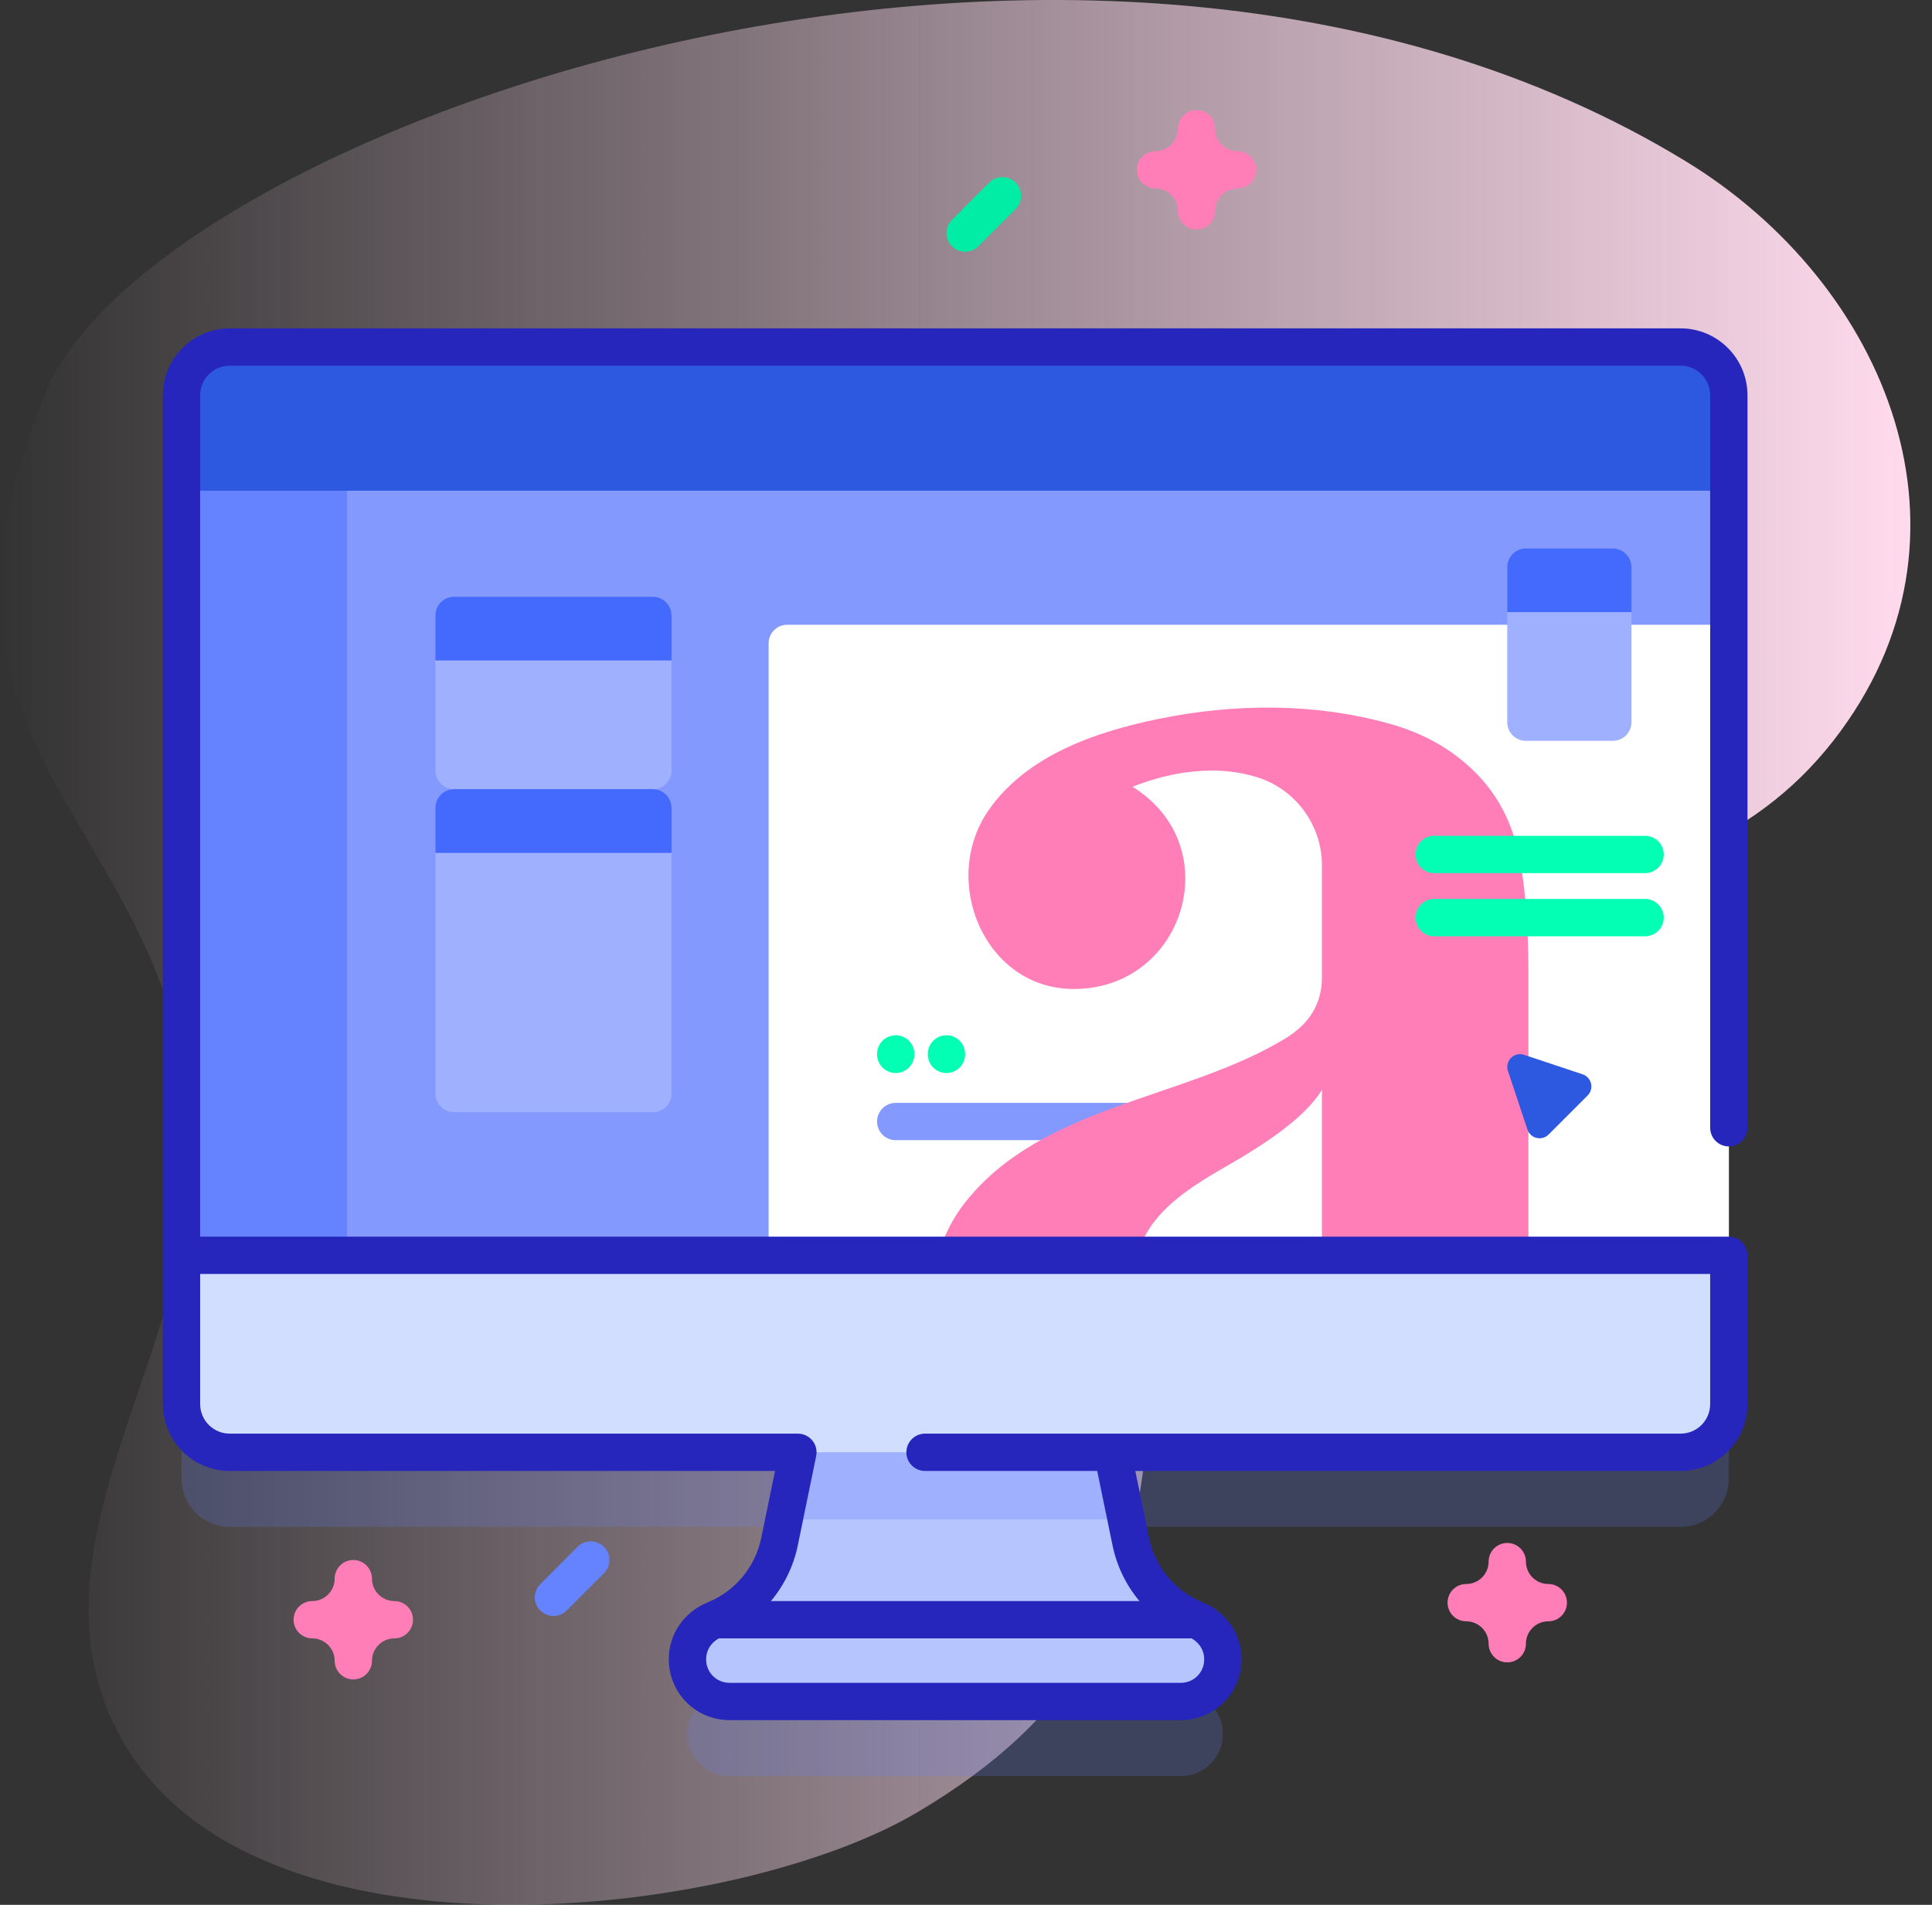 <svg width="71" height="70" viewBox="0 0 71 70" fill="none" xmlns="http://www.w3.org/2000/svg">
<rect x="0" y="0" width="71" height="70" fill="#333333" stroke="none"/>
<path d="M61.95 5.926C39.935 -7.494 5.661 4.745 1.673 14.42C-3.662 27.363 5.318 29.576 6.986 40.181C8.324 48.691 -0.032 56.84 4.738 64.353C9.932 72.533 27.152 70.479 33.697 66.608C45.678 59.521 39.635 51.249 45.309 40.926C50.712 31.093 61.248 35.081 67.379 27.215C73.207 19.739 69.341 10.432 61.95 5.926Z" fill="url(#paint0_linear)"/>
<path opacity="0.2" d="M61.762 15.495H8.442C7.463 15.495 6.67 16.288 6.67 17.267V54.339C6.67 55.318 7.463 56.111 8.442 56.111H29.323L28.647 59.395C28.374 60.722 27.455 61.778 26.26 62.265C25.667 62.506 25.265 63.064 25.265 63.703V63.731C25.265 64.58 25.954 65.269 26.803 65.269H43.401C44.25 65.269 44.939 64.58 44.939 63.731V63.703C44.939 63.064 44.537 62.506 43.944 62.265C42.749 61.778 41.83 60.722 41.557 59.395L40.881 56.111H61.762C62.741 56.111 63.534 55.318 63.534 54.339V17.267C63.534 16.288 62.741 15.495 61.762 15.495Z" fill="#6583FE"/>
<path d="M26.803 62.526H43.401C44.25 62.526 44.939 61.838 44.939 60.989V60.961C44.939 60.321 44.537 59.764 43.944 59.522C42.749 59.035 41.83 57.98 41.557 56.653L40.65 52.248H29.554L28.647 56.653C28.374 57.98 27.455 59.035 26.26 59.522C25.667 59.764 25.265 60.321 25.265 60.961V60.989C25.265 61.838 25.953 62.526 26.803 62.526Z" fill="#B7C5FF"/>
<path d="M41.39 55.838H28.814L29.554 52.248H40.65L41.39 55.838Z" fill="#9FB0FE"/>
<path d="M61.762 53.369H8.442C7.463 53.369 6.67 52.576 6.67 51.597V14.525C6.67 13.546 7.463 12.753 8.442 12.753H61.762C62.741 12.753 63.534 13.546 63.534 14.525V51.597C63.534 52.576 62.741 53.369 61.762 53.369Z" fill="#8399FE"/>
<path d="M63.535 22.958V46.131H28.246V23.644C28.246 23.265 28.553 22.958 28.932 22.958H63.535Z" fill="white"/>
<path d="M43.41 41.9H32.917C32.538 41.9 32.232 41.593 32.232 41.215C32.232 40.836 32.538 40.529 32.917 40.529H43.41C43.788 40.529 44.095 40.836 44.095 41.215C44.095 41.593 43.788 41.9 43.41 41.9Z" fill="#8399FE"/>
<path d="M55.773 31.231C55.51 30.108 54.99 29.159 54.218 28.385C53.375 27.542 52.322 26.946 51.056 26.593C48.31 25.829 45.377 25.847 42.595 26.415C40.285 26.885 37.728 27.755 36.325 29.781C34.535 32.369 36.182 36.344 39.461 36.344C43.538 36.344 45.139 31.092 41.621 28.913C42.578 28.529 44.4 27.999 46.206 28.565C47.612 29.005 48.576 30.316 48.58 31.789V35.921C48.58 36.87 48.131 37.618 47.236 38.162C43.53 40.413 38.337 40.586 35.482 44.169C35.02 44.75 34.684 45.42 34.473 46.131H41.809C42.278 44.168 44.66 43.157 45.891 42.369C47.262 41.525 48.157 40.752 48.58 40.049V46.131H56.168V35.816C56.168 33.884 56.036 32.356 55.773 31.231Z" fill="#FF7EB8"/>
<path d="M12.752 12.753H8.442C7.463 12.753 6.67 13.546 6.67 14.525V51.597C6.67 52.576 7.463 53.369 8.442 53.369H12.752V12.753H12.752Z" fill="#6583FE"/>
<path d="M63.534 18.032V14.525C63.534 13.546 62.741 12.753 61.762 12.753H8.442C7.463 12.753 6.67 13.546 6.67 14.525V18.032H63.534Z" fill="#2D58E0"/>
<path d="M6.67 46.131V51.597C6.67 52.576 7.463 53.369 8.442 53.369H61.762C62.741 53.369 63.534 52.576 63.534 51.597V46.131H6.67Z" fill="#D2DEFF"/>
<path d="M63.534 42.13C63.912 42.13 64.219 41.823 64.219 41.445V14.526C64.219 13.17 63.117 12.067 61.762 12.067H8.442C7.087 12.067 5.984 13.17 5.984 14.526V51.597C5.984 52.953 7.087 54.055 8.442 54.055H28.482L27.976 56.515C27.755 57.587 27.017 58.474 26.001 58.888C26 58.888 25.998 58.889 25.996 58.89C25.993 58.891 25.99 58.892 25.987 58.894C25.132 59.249 24.579 60.058 24.579 60.961V60.989C24.579 62.215 25.577 63.212 26.803 63.212H43.401C44.627 63.212 45.625 62.215 45.625 60.989V60.961C45.625 60.058 45.072 59.248 44.216 58.894C44.213 58.892 44.211 58.891 44.208 58.89C44.206 58.889 44.205 58.888 44.203 58.888C43.187 58.474 42.449 57.587 42.228 56.515L41.722 54.056H61.762C63.117 54.056 64.219 52.953 64.219 51.597V46.131C64.219 45.753 63.912 45.446 63.534 45.446H7.355V14.526C7.355 13.926 7.843 13.438 8.442 13.438H61.762C62.361 13.438 62.848 13.926 62.848 14.526V41.445C62.848 41.823 63.155 42.13 63.534 42.13ZM44.253 60.989C44.253 61.459 43.871 61.841 43.401 61.841H26.803C26.333 61.841 25.951 61.459 25.951 60.989V60.961C25.951 60.65 26.13 60.365 26.415 60.208H43.789C44.074 60.365 44.253 60.65 44.253 60.961V60.989ZM62.848 46.817V51.597C62.848 52.197 62.361 52.684 61.762 52.684H33.994C33.616 52.684 33.309 52.991 33.309 53.37C33.309 53.748 33.616 54.055 33.994 54.055H40.322L40.885 56.791C41.043 57.557 41.387 58.256 41.874 58.837H28.331C28.817 58.256 29.161 57.557 29.319 56.791L29.994 53.508C30.036 53.306 29.985 53.096 29.854 52.937C29.724 52.777 29.529 52.684 29.323 52.684H8.442C7.843 52.684 7.355 52.196 7.355 51.597V46.817H62.848Z" fill="#2626BC"/>
<path d="M59.27 27.225H56.077C55.698 27.225 55.391 26.918 55.391 26.54V20.839C55.391 20.461 55.698 20.154 56.077 20.154H59.27C59.648 20.154 59.955 20.461 59.955 20.839V26.54C59.955 26.919 59.648 27.225 59.27 27.225Z" fill="#9FB0FE"/>
<path d="M59.955 22.495H55.391V20.839C55.391 20.461 55.698 20.154 56.077 20.154H59.27C59.648 20.154 59.955 20.461 59.955 20.839V22.495Z" fill="#4369FD"/>
<path d="M23.993 29.001H16.687C16.308 29.001 16.001 28.694 16.001 28.316V22.615C16.001 22.237 16.308 21.93 16.687 21.93H23.993C24.372 21.93 24.678 22.237 24.678 22.615V28.316C24.678 28.694 24.372 29.001 23.993 29.001Z" fill="#9FB0FE"/>
<path d="M24.678 24.271H16.001V22.615C16.001 22.237 16.308 21.93 16.687 21.93H23.993C24.372 21.93 24.678 22.237 24.678 22.615V24.271Z" fill="#4369FD"/>
<path d="M23.993 40.872H16.687C16.308 40.872 16.001 40.565 16.001 40.186V29.687C16.001 29.308 16.308 29.001 16.687 29.001H23.993C24.372 29.001 24.678 29.308 24.678 29.687V40.186C24.678 40.565 24.372 40.872 23.993 40.872Z" fill="#9FB0FE"/>
<path d="M24.678 31.342H16.001V29.687C16.001 29.308 16.308 29.001 16.687 29.001H23.993C24.372 29.001 24.678 29.308 24.678 29.687V31.342Z" fill="#4369FD"/>
<path d="M55.416 39.356L56.133 41.509C56.244 41.84 56.663 41.938 56.91 41.692L58.345 40.257C58.591 40.011 58.492 39.591 58.162 39.481L56.009 38.763C55.642 38.641 55.294 38.99 55.416 39.356Z" fill="#2D58E0"/>
<path d="M60.456 34.407H52.706C52.327 34.407 52.021 34.1 52.021 33.721C52.021 33.343 52.327 33.035 52.706 33.035H60.456C60.835 33.035 61.142 33.343 61.142 33.721C61.142 34.1 60.835 34.407 60.456 34.407Z" fill="#02FFB3"/>
<path d="M60.456 32.086H52.706C52.327 32.086 52.021 31.779 52.021 31.401C52.021 31.022 52.327 30.715 52.706 30.715H60.456C60.835 30.715 61.142 31.022 61.142 31.401C61.142 31.779 60.835 32.086 60.456 32.086Z" fill="#02FFB3"/>
<path d="M32.917 39.432C32.539 39.432 32.232 39.125 32.232 38.746V38.73C32.232 38.352 32.539 38.045 32.917 38.045C33.296 38.045 33.603 38.352 33.603 38.73V38.746C33.603 39.125 33.296 39.432 32.917 39.432Z" fill="#02FFB3"/>
<path d="M34.782 39.432C34.403 39.432 34.096 39.125 34.096 38.746V38.73C34.096 38.352 34.403 38.045 34.782 38.045C35.16 38.045 35.468 38.352 35.468 38.73V38.746C35.468 39.125 35.16 39.432 34.782 39.432Z" fill="#02FFB3"/>
<path d="M12.984 61.716C12.606 61.716 12.299 61.409 12.299 61.031C12.299 60.577 11.93 60.208 11.476 60.208C11.098 60.208 10.79 59.901 10.79 59.522C10.79 59.144 11.098 58.837 11.476 58.837C11.93 58.837 12.299 58.468 12.299 58.014C12.299 57.636 12.606 57.328 12.984 57.328C13.363 57.328 13.67 57.636 13.67 58.014C13.67 58.468 14.039 58.837 14.493 58.837C14.871 58.837 15.178 59.144 15.178 59.522C15.178 59.901 14.871 60.208 14.493 60.208C14.039 60.208 13.67 60.577 13.67 61.031C13.67 61.409 13.363 61.716 12.984 61.716Z" fill="#FF7EB8"/>
<path d="M43.971 8.433C43.592 8.433 43.285 8.126 43.285 7.748C43.285 7.294 42.916 6.925 42.463 6.925C42.084 6.925 41.777 6.618 41.777 6.24C41.777 5.861 42.084 5.554 42.463 5.554C42.916 5.554 43.285 5.185 43.285 4.731C43.285 4.353 43.592 4.046 43.971 4.046C44.349 4.046 44.657 4.353 44.657 4.731C44.657 5.185 45.025 5.554 45.479 5.554C45.858 5.554 46.165 5.861 46.165 6.24C46.165 6.618 45.858 6.925 45.479 6.925C45.025 6.925 44.657 7.294 44.657 7.748C44.657 8.126 44.349 8.433 43.971 8.433Z" fill="#FF7EB8"/>
<path d="M55.391 61.09C55.013 61.09 54.706 60.783 54.706 60.404C54.706 59.95 54.337 59.581 53.883 59.581C53.504 59.581 53.197 59.274 53.197 58.896C53.197 58.517 53.504 58.21 53.883 58.21C54.337 58.21 54.706 57.841 54.706 57.387C54.706 57.009 55.013 56.702 55.391 56.702C55.77 56.702 56.077 57.009 56.077 57.387C56.077 57.841 56.446 58.21 56.9 58.21C57.278 58.21 57.585 58.517 57.585 58.896C57.585 59.274 57.278 59.581 56.9 59.581C56.446 59.581 56.077 59.95 56.077 60.404C56.077 60.783 55.77 61.09 55.391 61.09Z" fill="#FF7EB8"/>
<path d="M35.468 9.251C35.292 9.251 35.117 9.184 34.983 9.05C34.715 8.782 34.715 8.348 34.983 8.081L36.354 6.71C36.622 6.442 37.056 6.442 37.324 6.71C37.591 6.977 37.591 7.411 37.324 7.679L35.952 9.05C35.819 9.184 35.643 9.251 35.468 9.251Z" fill="#01ECA5"/>
<path d="M20.34 59.385C20.164 59.385 19.989 59.318 19.855 59.185C19.587 58.917 19.587 58.483 19.855 58.215L21.226 56.844C21.494 56.576 21.928 56.576 22.195 56.844C22.463 57.112 22.463 57.546 22.195 57.813L20.824 59.185C20.691 59.318 20.515 59.385 20.34 59.385Z" fill="#6583FE"/>
<defs>
<linearGradient id="paint0_linear" x1="8.3948e-05" y1="35" x2="70.204" y2="35" gradientUnits="userSpaceOnUse">
<stop stop-color="#FFDBED" stop-opacity="0"/>
<stop offset="1" stop-color="#FFDBED"/>
</linearGradient>
</defs>
</svg>
